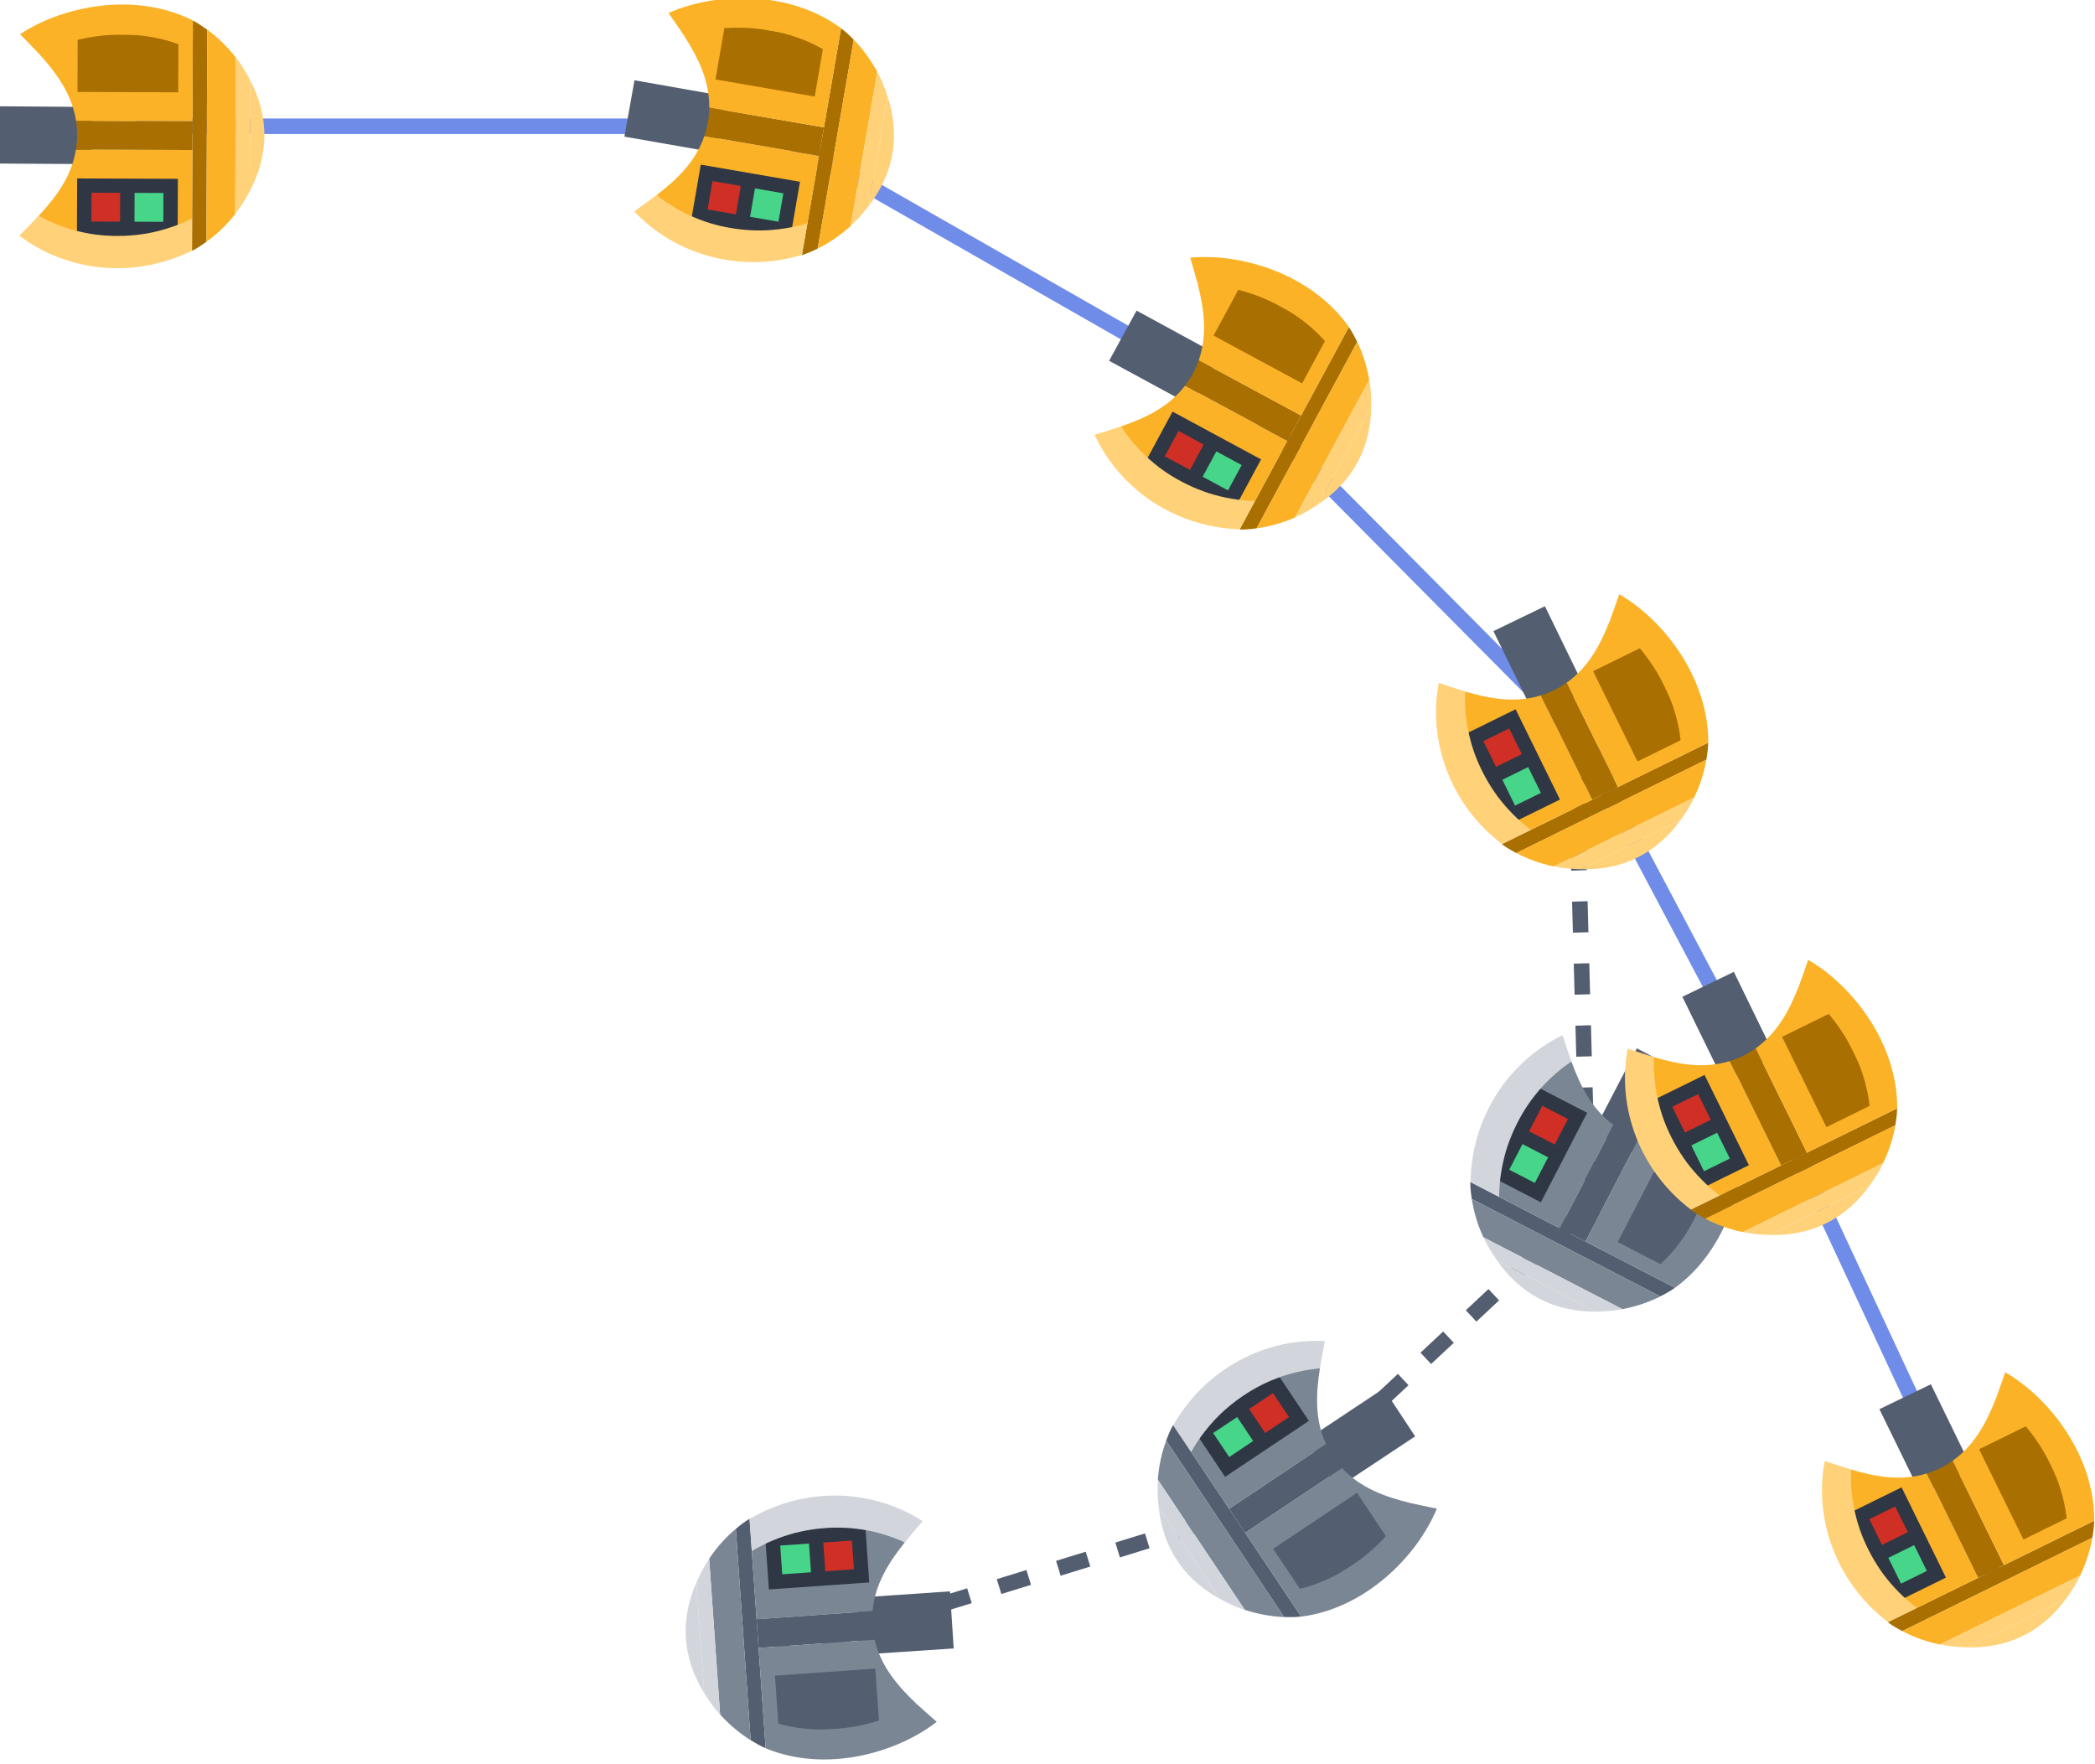 <?xml version="1.0" encoding="UTF-8"?>
<svg width="35.758mm" height="30.105mm" version="1.1" viewBox="0 0 35.758 30.105" xmlns="http://www.w3.org/2000/svg" xmlns:cc="http://creativecommons.org/ns#" xmlns:dc="http://purl.org/dc/elements/1.1/" xmlns:rdf="http://www.w3.org/1999/02/22-rdf-syntax-ns#">
 <g fill="none" stroke-linecap="square" stroke-width=".265">
  <path d="m13.131 28.29 8.581-2.648 5.394-5.051-0.227-8.381" stroke="#535e70" stroke-dasharray="0.265, 0.794" style="paint-order:normal"/>
  <path d="m27.017 12.696 3.398 6.415 3.571 7.663" stroke="#6f8ce9" style="paint-order:normal"/>
  <path d="m2.441 2.155h10.592l8.238 4.707 6.228 6.277" stroke="#6f8ce9" style="paint-order:normal"/>
 </g>
 <g transform="matrix(.002 -.529 -.529 -.002 32.256 74.922)">
  <path d="m133.62 54.82h6.844c0.117 0.164 0.222 0.32 0.293 0.465h-7.43c0.07-0.145 0.176-0.301 0.293-0.465z" fill="#a96f00"/>
  <path d="m134.52 53.894h5.047c0.371 0.289 0.672 0.613 0.899 0.926h-6.844c0.223-0.313 0.527-0.637 0.898-0.926z" fill="#fbb227"/>
  <path d="m138.84 53.429c0.262 0.137 0.512 0.289 0.734 0.465h-5.047c0.219-0.176 0.473-0.328 0.735-0.465z" fill="#ffd179"/>
  <path d="m138.84 53.429h-3.578c0.523-0.277 1.121-0.465 1.789-0.465s1.266 0.188 1.789 0.465z" fill="#ffd179"/>
  <path d="m136.12 61.582 1.848-0.011-0.011-3.035-1.844 0.016z" fill="#535e70"/>
  <path d="m136.58 55.285v3.757c-0.848 0.133-1.519 0.618-2.144 1.196-0.114-0.211-0.5-0.426-0.586-0.645-0.086-0.226-0.157-0.457-0.211-0.691-0.055-0.235-0.09-0.477-0.114-0.715-0.019-0.242-0.027-0.488-0.015-0.735 0.011-0.242 0.039-0.488 0.086-0.73 0.047-0.246 0.109-0.488 0.187-0.73 0.028-0.082 0.07-0.161 0.102-0.243 0.062-0.156 0.406-0.312 0.484-0.464z" fill="#fbb227"/>
  <path d="m137.51 55.285v3.757c-0.153-0.023-0.305-0.039-0.465-0.039s-0.317 0.016-0.465 0.039v-3.757z" fill="#a96f00"/>
  <path d="m139.79 55.285c0.227 0.277 0.43 0.691 0.504 0.929 0.074 0.242 0.129 0.492 0.168 0.742 0.035 0.25 0.109 0.305 0.113 0.559 0 0.25 0.027 0.496 0 0.742-0.031 0.246-0.176 0.692-0.23 0.93-0.055 0.238-0.125 0.465-0.203 0.687-0.075 0.207-0.383 0.188-0.473 0.375-0.629-0.582-1.309-1.07-2.16-1.207v-3.757z" fill="#fbb227"/>
  <path d="m138.44 58.999h1.855v-3.25h-1.855z" fill="#a96f00"/>
  <path d="m133.79 58.999h1.859v-3.25h-1.859z" fill="#2f3744"/>
  <path d="m134.44 60.238c-0.219 0.199-0.43 0.41-0.645 0.621-1.164-1.555-1.391-3.715-0.461-5.574h1.039c-0.117 0.234-0.219 0.468-0.297 0.71-0.082 0.239-0.144 0.485-0.191 0.727-0.043 0.246-0.07 0.488-0.082 0.734-0.012 0.243-8e-3 0.489 0.015 0.731 0.02 0.242 0.059 0.48 0.114 0.715 0.05 0.238 0.125 0.468 0.211 0.691 0.082 0.223 0.183 0.434 0.297 0.645z" fill="#ffd179"/>
  <path d="m140.76 55.285c0.929 1.859 0.465 4.183-0.465 5.574-0.207-0.207-0.414-0.41-0.625-0.61 0.09-0.187 0.18-0.382 0.25-0.589 0.082-0.219 0.148-0.45 0.207-0.688 0.055-0.234 0.101-0.477 0.129-0.727 0.027-0.246 0.043-0.496 0.039-0.746 0-0.254-0.016-0.504-0.055-0.757-0.035-0.25-0.09-0.497-0.164-0.743-0.074-0.242-0.168-0.48-0.285-0.714z" fill="#fbb227"/>
  <path d="m134.26 58.535h0.93v-0.926h-0.93z" fill="#cf2f25"/>
  <path d="m134.26 57.144h0.93v-0.93h-0.93z" fill="#47d58a"/>
 </g>
 <g transform="matrix(.09 -.521 -.521 -.09 30.491 78.793)">
  <path d="m133.62 54.82h6.844c0.117 0.164 0.222 0.32 0.293 0.465h-7.43c0.07-0.145 0.176-0.301 0.293-0.465z" fill="#a96f00"/>
  <path d="m134.52 53.894h5.047c0.371 0.289 0.672 0.613 0.899 0.926h-6.844c0.223-0.313 0.527-0.637 0.898-0.926z" fill="#fbb227"/>
  <path d="m138.84 53.429c0.262 0.137 0.512 0.289 0.734 0.465h-5.047c0.219-0.176 0.473-0.328 0.735-0.465z" fill="#ffd179"/>
  <path d="m138.84 53.429h-3.578c0.523-0.277 1.121-0.465 1.789-0.465s1.266 0.188 1.789 0.465z" fill="#ffd179"/>
  <path d="m136.12 61.582 1.848-0.011-0.011-3.035-1.844 0.016z" fill="#535e70"/>
  <path d="m136.58 55.285v3.757c-0.848 0.133-1.519 0.618-2.144 1.196-0.114-0.211-0.5-0.426-0.586-0.645-0.086-0.226-0.157-0.457-0.211-0.691-0.055-0.235-0.09-0.477-0.114-0.715-0.019-0.242-0.027-0.488-0.015-0.735 0.011-0.242 0.039-0.488 0.086-0.73 0.047-0.246 0.109-0.488 0.187-0.73 0.028-0.082 0.07-0.161 0.102-0.243 0.062-0.156 0.406-0.312 0.484-0.464z" fill="#fbb227"/>
  <path d="m137.51 55.285v3.757c-0.153-0.023-0.305-0.039-0.465-0.039s-0.317 0.016-0.465 0.039v-3.757z" fill="#a96f00"/>
  <path d="m139.79 55.285c0.227 0.277 0.43 0.691 0.504 0.929 0.074 0.242 0.129 0.492 0.168 0.742 0.035 0.25 0.109 0.305 0.113 0.559 0 0.25 0.027 0.496 0 0.742-0.031 0.246-0.176 0.692-0.23 0.93-0.055 0.238-0.125 0.465-0.203 0.687-0.075 0.207-0.383 0.188-0.473 0.375-0.629-0.582-1.309-1.07-2.16-1.207v-3.757z" fill="#fbb227"/>
  <path d="m138.44 58.999h1.855v-3.25h-1.855z" fill="#a96f00"/>
  <path d="m133.79 58.999h1.859v-3.25h-1.859z" fill="#2f3744"/>
  <path d="m134.44 60.238c-0.219 0.199-0.43 0.41-0.645 0.621-1.164-1.555-1.391-3.715-0.461-5.574h1.039c-0.117 0.234-0.219 0.468-0.297 0.71-0.082 0.239-0.144 0.485-0.191 0.727-0.043 0.246-0.07 0.488-0.082 0.734-0.012 0.243-8e-3 0.489 0.015 0.731 0.02 0.242 0.059 0.48 0.114 0.715 0.05 0.238 0.125 0.468 0.211 0.691 0.082 0.223 0.183 0.434 0.297 0.645z" fill="#ffd179"/>
  <path d="m140.76 55.285c0.929 1.859 0.465 4.183-0.465 5.574-0.207-0.207-0.414-0.41-0.625-0.61 0.09-0.187 0.18-0.382 0.25-0.589 0.082-0.219 0.148-0.45 0.207-0.688 0.055-0.234 0.101-0.477 0.129-0.727 0.027-0.246 0.043-0.496 0.039-0.746 0-0.254-0.016-0.504-0.055-0.757-0.035-0.25-0.09-0.497-0.164-0.743-0.074-0.242-0.168-0.48-0.285-0.714z" fill="#fbb227"/>
  <path d="m134.26 58.535h0.93v-0.926h-0.93z" fill="#cf2f25"/>
  <path d="m134.26 57.144h0.93v-0.93h-0.93z" fill="#47d58a"/>
 </g>
 <g transform="matrix(.251 -.465 -.465 -.251 13.4 84.911)">
  <path d="m133.62 54.82h6.844c0.117 0.164 0.222 0.32 0.293 0.465h-7.43c0.07-0.145 0.176-0.301 0.293-0.465z" fill="#a96f00"/>
  <path d="m134.52 53.894h5.047c0.371 0.289 0.672 0.613 0.899 0.926h-6.844c0.223-0.313 0.527-0.637 0.898-0.926z" fill="#fbb227"/>
  <path d="m138.84 53.429c0.262 0.137 0.512 0.289 0.734 0.465h-5.047c0.219-0.176 0.473-0.328 0.735-0.465z" fill="#ffd179"/>
  <path d="m138.84 53.429h-3.578c0.523-0.277 1.121-0.465 1.789-0.465s1.266 0.188 1.789 0.465z" fill="#ffd179"/>
  <path d="m136.12 61.582 1.848-0.011-0.011-3.035-1.844 0.016z" fill="#535e70"/>
  <path d="m136.58 55.285v3.757c-0.848 0.133-1.519 0.618-2.144 1.196-0.114-0.211-0.5-0.426-0.586-0.645-0.086-0.226-0.157-0.457-0.211-0.691-0.055-0.235-0.09-0.477-0.114-0.715-0.019-0.242-0.027-0.488-0.015-0.735 0.011-0.242 0.039-0.488 0.086-0.73 0.047-0.246 0.109-0.488 0.187-0.73 0.028-0.082 0.07-0.161 0.102-0.243 0.062-0.156 0.406-0.312 0.484-0.464z" fill="#fbb227"/>
  <path d="m137.51 55.285v3.757c-0.153-0.023-0.305-0.039-0.465-0.039s-0.317 0.016-0.465 0.039v-3.757z" fill="#a96f00"/>
  <path d="m139.79 55.285c0.227 0.277 0.43 0.691 0.504 0.929 0.074 0.242 0.129 0.492 0.168 0.742 0.035 0.25 0.109 0.305 0.113 0.559 0 0.25 0.027 0.496 0 0.742-0.031 0.246-0.176 0.692-0.23 0.93-0.055 0.238-0.125 0.465-0.203 0.687-0.075 0.207-0.383 0.188-0.473 0.375-0.629-0.582-1.309-1.07-2.16-1.207v-3.757z" fill="#fbb227"/>
  <path d="m138.44 58.999h1.855v-3.25h-1.855z" fill="#a96f00"/>
  <path d="m133.79 58.999h1.859v-3.25h-1.859z" fill="#2f3744"/>
  <path d="m134.44 60.238c-0.219 0.199-0.43 0.41-0.645 0.621-1.164-1.555-1.391-3.715-0.461-5.574h1.039c-0.117 0.234-0.219 0.468-0.297 0.71-0.082 0.239-0.144 0.485-0.191 0.727-0.043 0.246-0.07 0.488-0.082 0.734-0.012 0.243-8e-3 0.489 0.015 0.731 0.02 0.242 0.059 0.48 0.114 0.715 0.05 0.238 0.125 0.468 0.211 0.691 0.082 0.223 0.183 0.434 0.297 0.645z" fill="#ffd179"/>
  <path d="m140.76 55.285c0.929 1.859 0.465 4.183-0.465 5.574-0.207-0.207-0.414-0.41-0.625-0.61 0.09-0.187 0.18-0.382 0.25-0.589 0.082-0.219 0.148-0.45 0.207-0.688 0.055-0.234 0.101-0.477 0.129-0.727 0.027-0.246 0.043-0.496 0.039-0.746 0-0.254-0.016-0.504-0.055-0.757-0.035-0.25-0.09-0.497-0.164-0.743-0.074-0.242-0.168-0.48-0.285-0.714z" fill="#fbb227"/>
  <path d="m134.26 58.535h0.93v-0.926h-0.93z" fill="#cf2f25"/>
  <path d="m134.26 57.144h0.93v-0.93h-0.93z" fill="#47d58a"/>
 </g>
 <g transform="matrix(.474 -.233 -.233 -.474 -24.682 71.678)">
  <path d="m133.62 54.82h6.844c0.117 0.164 0.222 0.32 0.293 0.465h-7.43c0.07-0.145 0.176-0.301 0.293-0.465z" fill="#a96f00"/>
  <path d="m134.52 53.894h5.047c0.371 0.289 0.672 0.613 0.899 0.926h-6.844c0.223-0.313 0.527-0.637 0.898-0.926z" fill="#fbb227"/>
  <path d="m138.84 53.429c0.262 0.137 0.512 0.289 0.734 0.465h-5.047c0.219-0.176 0.473-0.328 0.735-0.465z" fill="#ffd179"/>
  <path d="m138.84 53.429h-3.578c0.523-0.277 1.121-0.465 1.789-0.465s1.266 0.188 1.789 0.465z" fill="#ffd179"/>
  <path d="m136.12 61.582 1.848-0.011-0.011-3.035-1.844 0.016z" fill="#535e70"/>
  <path d="m136.58 55.285v3.757c-0.848 0.133-1.519 0.618-2.144 1.196-0.114-0.211-0.5-0.426-0.586-0.645-0.086-0.226-0.157-0.457-0.211-0.691-0.055-0.235-0.09-0.477-0.114-0.715-0.019-0.242-0.027-0.488-0.015-0.735 0.011-0.242 0.039-0.488 0.086-0.73 0.047-0.246 0.109-0.488 0.187-0.73 0.028-0.082 0.07-0.161 0.102-0.243 0.062-0.156 0.406-0.312 0.484-0.464z" fill="#fbb227"/>
  <path d="m137.51 55.285v3.757c-0.153-0.023-0.305-0.039-0.465-0.039s-0.317 0.016-0.465 0.039v-3.757z" fill="#a96f00"/>
  <path d="m139.79 55.285c0.227 0.277 0.43 0.691 0.504 0.929 0.074 0.242 0.129 0.492 0.168 0.742 0.035 0.25 0.109 0.305 0.113 0.559 0 0.25 0.027 0.496 0 0.742-0.031 0.246-0.176 0.692-0.23 0.93-0.055 0.238-0.125 0.465-0.203 0.687-0.075 0.207-0.383 0.188-0.473 0.375-0.629-0.582-1.309-1.07-2.16-1.207v-3.757z" fill="#fbb227"/>
  <path d="m138.44 58.999h1.855v-3.25h-1.855z" fill="#a96f00"/>
  <path d="m133.79 58.999h1.859v-3.25h-1.859z" fill="#2f3744"/>
  <path d="m134.44 60.238c-0.219 0.199-0.43 0.41-0.645 0.621-1.164-1.555-1.391-3.715-0.461-5.574h1.039c-0.117 0.234-0.219 0.468-0.297 0.71-0.082 0.239-0.144 0.485-0.191 0.727-0.043 0.246-0.07 0.488-0.082 0.734-0.012 0.243-8e-3 0.489 0.015 0.731 0.02 0.242 0.059 0.48 0.114 0.715 0.05 0.238 0.125 0.468 0.211 0.691 0.082 0.223 0.183 0.434 0.297 0.645z" fill="#ffd179"/>
  <path d="m140.76 55.285c0.929 1.859 0.465 4.183-0.465 5.574-0.207-0.207-0.414-0.41-0.625-0.61 0.09-0.187 0.18-0.382 0.25-0.589 0.082-0.219 0.148-0.45 0.207-0.688 0.055-0.234 0.101-0.477 0.129-0.727 0.027-0.246 0.043-0.496 0.039-0.746 0-0.254-0.016-0.504-0.055-0.757-0.035-0.25-0.09-0.497-0.164-0.743-0.074-0.242-0.168-0.48-0.285-0.714z" fill="#fbb227"/>
  <path d="m134.26 58.535h0.93v-0.926h-0.93z" fill="#cf2f25"/>
  <path d="m134.26 57.144h0.93v-0.93h-0.93z" fill="#47d58a"/>
 </g>
 <g transform="matrix(.47 .243 .243 -.47 -51.002 13.76)">
  <path d="m133.62 54.82h6.844c0.117 0.164 0.222 0.32 0.293 0.465h-7.43c0.07-0.145 0.176-0.301 0.293-0.465z" fill="#535e70"/>
  <path d="m134.52 53.894h5.047c0.371 0.289 0.672 0.613 0.899 0.926h-6.844c0.223-0.313 0.527-0.637 0.898-0.926z" fill="#7b8694"/>
  <path d="m138.84 53.429c0.262 0.137 0.512 0.289 0.734 0.465h-5.047c0.219-0.176 0.473-0.328 0.735-0.465z" fill="#d2d6dc"/>
  <path d="m138.84 53.429h-3.578c0.523-0.277 1.121-0.465 1.789-0.465s1.266 0.188 1.789 0.465z" fill="#d2d6dc"/>
  <path d="m136.12 61.582 1.848-0.011-0.011-3.035-1.844 0.016z" fill="#535e70"/>
  <path d="m136.58 55.285v3.757c-0.848 0.133-1.519 0.618-2.144 1.196-0.114-0.211-0.5-0.426-0.586-0.645-0.086-0.226-0.157-0.457-0.211-0.691-0.055-0.235-0.09-0.477-0.114-0.715-0.019-0.242-0.027-0.488-0.015-0.735 0.011-0.242 0.039-0.488 0.086-0.73 0.047-0.246 0.109-0.488 0.187-0.73 0.028-0.082 0.07-0.161 0.102-0.243 0.062-0.156 0.406-0.312 0.484-0.464z" fill="#7b8694"/>
  <path d="m137.51 55.285v3.757c-0.153-0.023-0.305-0.039-0.465-0.039s-0.317 0.016-0.465 0.039v-3.757z" fill="#535e70"/>
  <path d="m139.79 55.285c0.227 0.277 0.43 0.691 0.504 0.929 0.074 0.242 0.129 0.492 0.168 0.742 0.035 0.25 0.109 0.305 0.113 0.559 0 0.25 0.027 0.496 0 0.742-0.031 0.246-0.176 0.692-0.23 0.93-0.055 0.238-0.125 0.465-0.203 0.687-0.075 0.207-0.383 0.188-0.473 0.375-0.629-0.582-1.309-1.07-2.16-1.207v-3.757z" fill="#7b8694"/>
  <path d="m138.44 58.999h1.855v-3.25h-1.855z" fill="#535e70"/>
  <path d="m133.79 58.999h1.859v-3.25h-1.859z" fill="#2f3744"/>
  <path d="m134.44 60.238c-0.219 0.199-0.43 0.41-0.645 0.621-1.164-1.555-1.391-3.715-0.461-5.574h1.039c-0.117 0.234-0.219 0.468-0.297 0.71-0.082 0.239-0.144 0.485-0.191 0.727-0.043 0.246-0.07 0.488-0.082 0.734-0.012 0.243-8e-3 0.489 0.015 0.731 0.02 0.242 0.059 0.48 0.114 0.715 0.05 0.238 0.125 0.468 0.211 0.691 0.082 0.223 0.183 0.434 0.297 0.645z" fill="#d2d6dc"/>
  <path d="m140.76 55.285c0.929 1.859 0.465 4.183-0.465 5.574-0.207-0.207-0.414-0.41-0.625-0.61 0.09-0.187 0.18-0.382 0.25-0.589 0.082-0.219 0.148-0.45 0.207-0.688 0.055-0.234 0.101-0.477 0.129-0.727 0.027-0.246 0.043-0.496 0.039-0.746 0-0.254-0.016-0.504-0.055-0.757-0.035-0.25-0.09-0.497-0.164-0.743-0.074-0.242-0.168-0.48-0.285-0.714z" fill="#7b8694"/>
  <path d="m134.26 58.535h0.93v-0.926h-0.93z" fill="#cf2f25"/>
  <path d="m134.26 57.144h0.93v-0.93h-0.93z" fill="#47d58a"/>
 </g>
 <g transform="matrix(.474 -.233 -.233 -.474 -21.457 77.919)">
  <path d="m133.62 54.82h6.844c0.117 0.164 0.222 0.32 0.293 0.465h-7.43c0.07-0.145 0.176-0.301 0.293-0.465z" fill="#a96f00"/>
  <path d="m134.52 53.894h5.047c0.371 0.289 0.672 0.613 0.899 0.926h-6.844c0.223-0.313 0.527-0.637 0.898-0.926z" fill="#fbb227"/>
  <path d="m138.84 53.429c0.262 0.137 0.512 0.289 0.734 0.465h-5.047c0.219-0.176 0.473-0.328 0.735-0.465z" fill="#ffd179"/>
  <path d="m138.84 53.429h-3.578c0.523-0.277 1.121-0.465 1.789-0.465s1.266 0.188 1.789 0.465z" fill="#ffd179"/>
  <path d="m136.12 61.582 1.848-0.011-0.011-3.035-1.844 0.016z" fill="#535e70"/>
  <path d="m136.58 55.285v3.757c-0.848 0.133-1.519 0.618-2.144 1.196-0.114-0.211-0.5-0.426-0.586-0.645-0.086-0.226-0.157-0.457-0.211-0.691-0.055-0.235-0.09-0.477-0.114-0.715-0.019-0.242-0.027-0.488-0.015-0.735 0.011-0.242 0.039-0.488 0.086-0.73 0.047-0.246 0.109-0.488 0.187-0.73 0.028-0.082 0.07-0.161 0.102-0.243 0.062-0.156 0.406-0.312 0.484-0.464z" fill="#fbb227"/>
  <path d="m137.51 55.285v3.757c-0.153-0.023-0.305-0.039-0.465-0.039s-0.317 0.016-0.465 0.039v-3.757z" fill="#a96f00"/>
  <path d="m139.79 55.285c0.227 0.277 0.43 0.691 0.504 0.929 0.074 0.242 0.129 0.492 0.168 0.742 0.035 0.25 0.109 0.305 0.113 0.559 0 0.25 0.027 0.496 0 0.742-0.031 0.246-0.176 0.692-0.23 0.93-0.055 0.238-0.125 0.465-0.203 0.687-0.075 0.207-0.383 0.188-0.473 0.375-0.629-0.582-1.309-1.07-2.16-1.207v-3.757z" fill="#fbb227"/>
  <path d="m138.44 58.999h1.855v-3.25h-1.855z" fill="#a96f00"/>
  <path d="m133.79 58.999h1.859v-3.25h-1.859z" fill="#2f3744"/>
  <path d="m134.44 60.238c-0.219 0.199-0.43 0.41-0.645 0.621-1.164-1.555-1.391-3.715-0.461-5.574h1.039c-0.117 0.234-0.219 0.468-0.297 0.71-0.082 0.239-0.144 0.485-0.191 0.727-0.043 0.246-0.07 0.488-0.082 0.734-0.012 0.243-8e-3 0.489 0.015 0.731 0.02 0.242 0.059 0.48 0.114 0.715 0.05 0.238 0.125 0.468 0.211 0.691 0.082 0.223 0.183 0.434 0.297 0.645z" fill="#ffd179"/>
  <path d="m140.76 55.285c0.929 1.859 0.465 4.183-0.465 5.574-0.207-0.207-0.414-0.41-0.625-0.61 0.09-0.187 0.18-0.382 0.25-0.589 0.082-0.219 0.148-0.45 0.207-0.688 0.055-0.234 0.101-0.477 0.129-0.727 0.027-0.246 0.043-0.496 0.039-0.746 0-0.254-0.016-0.504-0.055-0.757-0.035-0.25-0.09-0.497-0.164-0.743-0.074-0.242-0.168-0.48-0.285-0.714z" fill="#fbb227"/>
  <path d="m134.26 58.535h0.93v-0.926h-0.93z" fill="#cf2f25"/>
  <path d="m134.26 57.144h0.93v-0.93h-0.93z" fill="#47d58a"/>
 </g>
 <g transform="matrix(.474 -.233 -.233 -.474 -18.094 84.958)">
  <path d="m133.62 54.82h6.844c0.117 0.164 0.222 0.32 0.293 0.465h-7.43c0.07-0.145 0.176-0.301 0.293-0.465z" fill="#a96f00"/>
  <path d="m134.52 53.894h5.047c0.371 0.289 0.672 0.613 0.899 0.926h-6.844c0.223-0.313 0.527-0.637 0.898-0.926z" fill="#fbb227"/>
  <path d="m138.84 53.429c0.262 0.137 0.512 0.289 0.734 0.465h-5.047c0.219-0.176 0.473-0.328 0.735-0.465z" fill="#ffd179"/>
  <path d="m138.84 53.429h-3.578c0.523-0.277 1.121-0.465 1.789-0.465s1.266 0.188 1.789 0.465z" fill="#ffd179"/>
  <path d="m136.12 61.582 1.848-0.011-0.011-3.035-1.844 0.016z" fill="#535e70"/>
  <path d="m136.58 55.285v3.757c-0.848 0.133-1.519 0.618-2.144 1.196-0.114-0.211-0.5-0.426-0.586-0.645-0.086-0.226-0.157-0.457-0.211-0.691-0.055-0.235-0.09-0.477-0.114-0.715-0.019-0.242-0.027-0.488-0.015-0.735 0.011-0.242 0.039-0.488 0.086-0.73 0.047-0.246 0.109-0.488 0.187-0.73 0.028-0.082 0.07-0.161 0.102-0.243 0.062-0.156 0.406-0.312 0.484-0.464z" fill="#fbb227"/>
  <path d="m137.51 55.285v3.757c-0.153-0.023-0.305-0.039-0.465-0.039s-0.317 0.016-0.465 0.039v-3.757z" fill="#a96f00"/>
  <path d="m139.79 55.285c0.227 0.277 0.43 0.691 0.504 0.929 0.074 0.242 0.129 0.492 0.168 0.742 0.035 0.25 0.109 0.305 0.113 0.559 0 0.25 0.027 0.496 0 0.742-0.031 0.246-0.176 0.692-0.23 0.93-0.055 0.238-0.125 0.465-0.203 0.687-0.075 0.207-0.383 0.188-0.473 0.375-0.629-0.582-1.309-1.07-2.16-1.207v-3.757z" fill="#fbb227"/>
  <path d="m138.44 58.999h1.855v-3.25h-1.855z" fill="#a96f00"/>
  <path d="m133.79 58.999h1.859v-3.25h-1.859z" fill="#2f3744"/>
  <path d="m134.44 60.238c-0.219 0.199-0.43 0.41-0.645 0.621-1.164-1.555-1.391-3.715-0.461-5.574h1.039c-0.117 0.234-0.219 0.468-0.297 0.71-0.082 0.239-0.144 0.485-0.191 0.727-0.043 0.246-0.07 0.488-0.082 0.734-0.012 0.243-8e-3 0.489 0.015 0.731 0.02 0.242 0.059 0.48 0.114 0.715 0.05 0.238 0.125 0.468 0.211 0.691 0.082 0.223 0.183 0.434 0.297 0.645z" fill="#ffd179"/>
  <path d="m140.76 55.285c0.929 1.859 0.465 4.183-0.465 5.574-0.207-0.207-0.414-0.41-0.625-0.61 0.09-0.187 0.18-0.382 0.25-0.589 0.082-0.219 0.148-0.45 0.207-0.688 0.055-0.234 0.101-0.477 0.129-0.727 0.027-0.246 0.043-0.496 0.039-0.746 0-0.254-0.016-0.504-0.055-0.757-0.035-0.25-0.09-0.497-0.164-0.743-0.074-0.242-0.168-0.48-0.285-0.714z" fill="#fbb227"/>
  <path d="m134.26 58.535h0.93v-0.926h-0.93z" fill="#cf2f25"/>
  <path d="m134.26 57.144h0.93v-0.93h-0.93z" fill="#47d58a"/>
 </g>
 <g transform="matrix(.294 .44 .44 -.294 -43.5 -18.088)">
  <path d="m133.62 54.82h6.844c0.117 0.164 0.222 0.32 0.293 0.465h-7.43c0.07-0.145 0.176-0.301 0.293-0.465z" fill="#535e70"/>
  <path d="m134.52 53.894h5.047c0.371 0.289 0.672 0.613 0.899 0.926h-6.844c0.223-0.313 0.527-0.637 0.898-0.926z" fill="#7b8694"/>
  <path d="m138.84 53.429c0.262 0.137 0.512 0.289 0.734 0.465h-5.047c0.219-0.176 0.473-0.328 0.735-0.465z" fill="#d2d6dc"/>
  <path d="m138.84 53.429h-3.578c0.523-0.277 1.121-0.465 1.789-0.465s1.266 0.188 1.789 0.465z" fill="#d2d6dc"/>
  <path d="m136.12 61.582 1.848-0.011-0.011-3.035-1.844 0.016z" fill="#535e70"/>
  <path d="m136.58 55.285v3.757c-0.848 0.133-1.519 0.618-2.144 1.196-0.114-0.211-0.5-0.426-0.586-0.645-0.086-0.226-0.157-0.457-0.211-0.691-0.055-0.235-0.09-0.477-0.114-0.715-0.019-0.242-0.027-0.488-0.015-0.735 0.011-0.242 0.039-0.488 0.086-0.73 0.047-0.246 0.109-0.488 0.187-0.73 0.028-0.082 0.07-0.161 0.102-0.243 0.062-0.156 0.406-0.312 0.484-0.464z" fill="#7b8694"/>
  <path d="m137.51 55.285v3.757c-0.153-0.023-0.305-0.039-0.465-0.039s-0.317 0.016-0.465 0.039v-3.757z" fill="#535e70"/>
  <path d="m139.79 55.285c0.227 0.277 0.43 0.691 0.504 0.929 0.074 0.242 0.129 0.492 0.168 0.742 0.035 0.25 0.109 0.305 0.113 0.559 0 0.25 0.027 0.496 0 0.742-0.031 0.246-0.176 0.692-0.23 0.93-0.055 0.238-0.125 0.465-0.203 0.687-0.075 0.207-0.383 0.188-0.473 0.375-0.629-0.582-1.309-1.07-2.16-1.207v-3.757z" fill="#7b8694"/>
  <path d="m138.44 58.999h1.855v-3.25h-1.855z" fill="#535e70"/>
  <path d="m133.79 58.999h1.859v-3.25h-1.859z" fill="#2f3744"/>
  <path d="m134.44 60.238c-0.219 0.199-0.43 0.41-0.645 0.621-1.164-1.555-1.391-3.715-0.461-5.574h1.039c-0.117 0.234-0.219 0.468-0.297 0.71-0.082 0.239-0.144 0.485-0.191 0.727-0.043 0.246-0.07 0.488-0.082 0.734-0.012 0.243-8e-3 0.489 0.015 0.731 0.02 0.242 0.059 0.48 0.114 0.715 0.05 0.238 0.125 0.468 0.211 0.691 0.082 0.223 0.183 0.434 0.297 0.645z" fill="#d2d6dc"/>
  <path d="m140.76 55.285c0.929 1.859 0.465 4.183-0.465 5.574-0.207-0.207-0.414-0.41-0.625-0.61 0.09-0.187 0.18-0.382 0.25-0.589 0.082-0.219 0.148-0.45 0.207-0.688 0.055-0.234 0.101-0.477 0.129-0.727 0.027-0.246 0.043-0.496 0.039-0.746 0-0.254-0.016-0.504-0.055-0.757-0.035-0.25-0.09-0.497-0.164-0.743-0.074-0.242-0.168-0.48-0.285-0.714z" fill="#7b8694"/>
  <path d="m134.26 58.535h0.93v-0.926h-0.93z" fill="#cf2f25"/>
  <path d="m134.26 57.144h0.93v-0.93h-0.93z" fill="#47d58a"/>
 </g>
 <g transform="matrix(.037 .527 .527 -.037 -21.275 -42.295)">
  <path d="m133.62 54.82h6.844c0.117 0.164 0.222 0.32 0.293 0.465h-7.43c0.07-0.145 0.176-0.301 0.293-0.465z" fill="#535e70"/>
  <path d="m134.52 53.894h5.047c0.371 0.289 0.672 0.613 0.899 0.926h-6.844c0.223-0.313 0.527-0.637 0.898-0.926z" fill="#7b8694"/>
  <path d="m138.84 53.429c0.262 0.137 0.512 0.289 0.734 0.465h-5.047c0.219-0.176 0.473-0.328 0.735-0.465z" fill="#d2d6dc"/>
  <path d="m138.84 53.429h-3.578c0.523-0.277 1.121-0.465 1.789-0.465s1.266 0.188 1.789 0.465z" fill="#d2d6dc"/>
  <path d="m136.12 61.582 1.848-0.011-0.011-3.035-1.844 0.016z" fill="#535e70"/>
  <path d="m136.58 55.285v3.757c-0.848 0.133-1.519 0.618-2.144 1.196-0.114-0.211-0.5-0.426-0.586-0.645-0.086-0.226-0.157-0.457-0.211-0.691-0.055-0.235-0.09-0.477-0.114-0.715-0.019-0.242-0.027-0.488-0.015-0.735 0.011-0.242 0.039-0.488 0.086-0.73 0.047-0.246 0.109-0.488 0.187-0.73 0.028-0.082 0.07-0.161 0.102-0.243 0.062-0.156 0.406-0.312 0.484-0.464z" fill="#7b8694"/>
  <path d="m137.51 55.285v3.757c-0.153-0.023-0.305-0.039-0.465-0.039s-0.317 0.016-0.465 0.039v-3.757z" fill="#535e70"/>
  <path d="m139.79 55.285c0.227 0.277 0.43 0.691 0.504 0.929 0.074 0.242 0.129 0.492 0.168 0.742 0.035 0.25 0.109 0.305 0.113 0.559 0 0.25 0.027 0.496 0 0.742-0.031 0.246-0.176 0.692-0.23 0.93-0.055 0.238-0.125 0.465-0.203 0.687-0.075 0.207-0.383 0.188-0.473 0.375-0.629-0.582-1.309-1.07-2.16-1.207v-3.757z" fill="#7b8694"/>
  <path d="m138.44 58.999h1.855v-3.25h-1.855z" fill="#535e70"/>
  <path d="m133.79 58.999h1.859v-3.25h-1.859z" fill="#2f3744"/>
  <path d="m134.44 60.238c-0.219 0.199-0.43 0.41-0.645 0.621-1.164-1.555-1.391-3.715-0.461-5.574h1.039c-0.117 0.234-0.219 0.468-0.297 0.71-0.082 0.239-0.144 0.485-0.191 0.727-0.043 0.246-0.07 0.488-0.082 0.734-0.012 0.243-8e-3 0.489 0.015 0.731 0.02 0.242 0.059 0.48 0.114 0.715 0.05 0.238 0.125 0.468 0.211 0.691 0.082 0.223 0.183 0.434 0.297 0.645z" fill="#d2d6dc"/>
  <path d="m140.76 55.285c0.929 1.859 0.465 4.183-0.465 5.574-0.207-0.207-0.414-0.41-0.625-0.61 0.09-0.187 0.18-0.382 0.25-0.589 0.082-0.219 0.148-0.45 0.207-0.688 0.055-0.234 0.101-0.477 0.129-0.727 0.027-0.246 0.043-0.496 0.039-0.746 0-0.254-0.016-0.504-0.055-0.757-0.035-0.25-0.09-0.497-0.164-0.743-0.074-0.242-0.168-0.48-0.285-0.714z" fill="#7b8694"/>
  <path d="m134.26 58.535h0.93v-0.926h-0.93z" fill="#cf2f25"/>
  <path d="m134.26 57.144h0.93v-0.93h-0.93z" fill="#47d58a"/>
 </g>
</svg>
